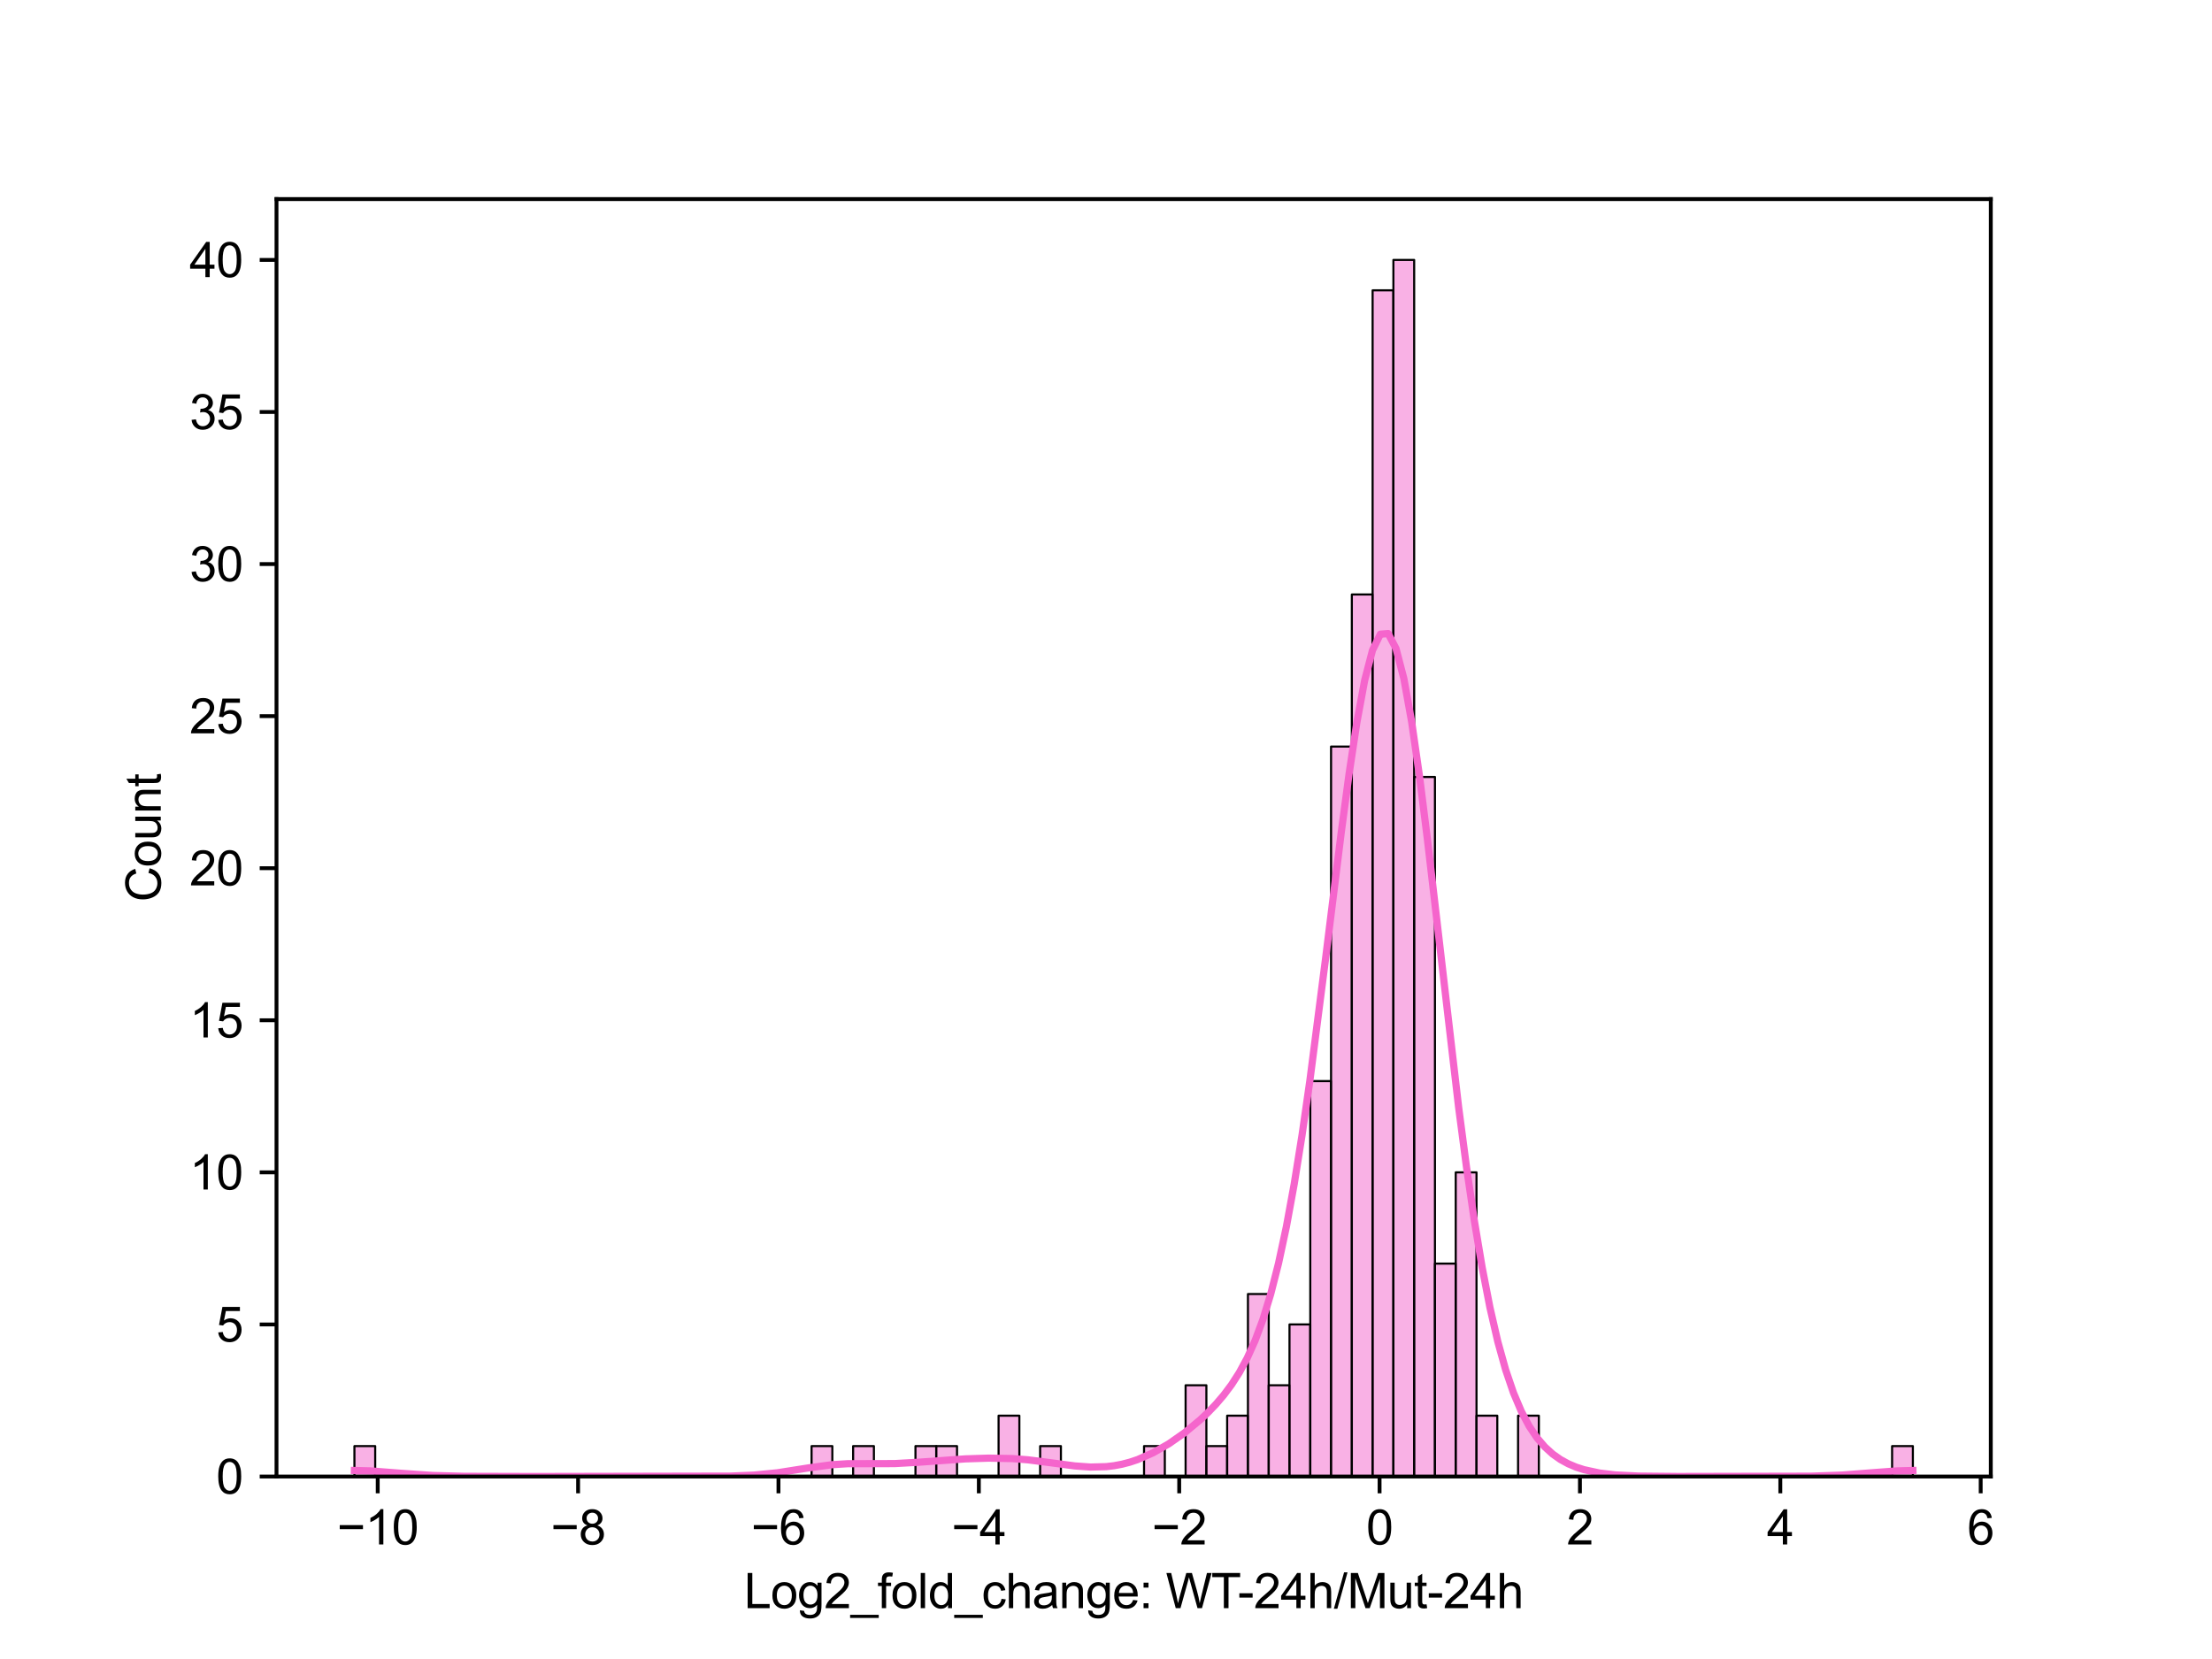 <?xml version="1.0" encoding="utf-8" standalone="no"?>
<!DOCTYPE svg PUBLIC "-//W3C//DTD SVG 1.1//EN"
  "http://www.w3.org/Graphics/SVG/1.1/DTD/svg11.dtd">
<svg xmlns:xlink="http://www.w3.org/1999/xlink" width="460.8pt" height="345.6pt" viewBox="0 0 460.8 345.6" xmlns="http://www.w3.org/2000/svg" version="1.1">
 <defs>
  <style type="text/css">*{stroke-linejoin: round; stroke-linecap: butt}</style>
 </defs>
 <g id="figure_1">
  <g id="patch_1">
   <path d="M 0 345.6 
L 460.8 345.6 
L 460.8 0 
L 0 0 
z
" style="fill: #ffffff"/>
  </g>
  <g id="axes_1">
   <g id="patch_2">
    <path d="M 57.6 307.584 
L 414.72 307.584 
L 414.72 41.472 
L 57.6 41.472 
z
" style="fill: #ffffff"/>
   </g>
   <g id="patch_3">
    <path d="M 73.833 307.584 
L 78.161 307.584 
L 78.161 301.248 
L 73.833 301.248 
z
" clip-path="url(#p5662035b25)" style="fill: #f565cc; fill-opacity: 0.5; stroke: #000000; stroke-width: 0.433; stroke-linejoin: miter"/>
   </g>
   <g id="patch_4">
    <path d="M 78.161 307.584 
L 82.49 307.584 
L 82.49 307.584 
L 78.161 307.584 
z
" clip-path="url(#p5662035b25)" style="fill: #f565cc; fill-opacity: 0.5; stroke: #000000; stroke-width: 0.433; stroke-linejoin: miter"/>
   </g>
   <g id="patch_5">
    <path d="M 82.49 307.584 
L 86.819 307.584 
L 86.819 307.584 
L 82.49 307.584 
z
" clip-path="url(#p5662035b25)" style="fill: #f565cc; fill-opacity: 0.5; stroke: #000000; stroke-width: 0.433; stroke-linejoin: miter"/>
   </g>
   <g id="patch_6">
    <path d="M 86.819 307.584 
L 91.148 307.584 
L 91.148 307.584 
L 86.819 307.584 
z
" clip-path="url(#p5662035b25)" style="fill: #f565cc; fill-opacity: 0.5; stroke: #000000; stroke-width: 0.433; stroke-linejoin: miter"/>
   </g>
   <g id="patch_7">
    <path d="M 91.148 307.584 
L 95.476 307.584 
L 95.476 307.584 
L 91.148 307.584 
z
" clip-path="url(#p5662035b25)" style="fill: #f565cc; fill-opacity: 0.5; stroke: #000000; stroke-width: 0.433; stroke-linejoin: miter"/>
   </g>
   <g id="patch_8">
    <path d="M 95.476 307.584 
L 99.805 307.584 
L 99.805 307.584 
L 95.476 307.584 
z
" clip-path="url(#p5662035b25)" style="fill: #f565cc; fill-opacity: 0.5; stroke: #000000; stroke-width: 0.433; stroke-linejoin: miter"/>
   </g>
   <g id="patch_9">
    <path d="M 99.805 307.584 
L 104.134 307.584 
L 104.134 307.584 
L 99.805 307.584 
z
" clip-path="url(#p5662035b25)" style="fill: #f565cc; fill-opacity: 0.5; stroke: #000000; stroke-width: 0.433; stroke-linejoin: miter"/>
   </g>
   <g id="patch_10">
    <path d="M 104.134 307.584 
L 108.463 307.584 
L 108.463 307.584 
L 104.134 307.584 
z
" clip-path="url(#p5662035b25)" style="fill: #f565cc; fill-opacity: 0.5; stroke: #000000; stroke-width: 0.433; stroke-linejoin: miter"/>
   </g>
   <g id="patch_11">
    <path d="M 108.463 307.584 
L 112.791 307.584 
L 112.791 307.584 
L 108.463 307.584 
z
" clip-path="url(#p5662035b25)" style="fill: #f565cc; fill-opacity: 0.5; stroke: #000000; stroke-width: 0.433; stroke-linejoin: miter"/>
   </g>
   <g id="patch_12">
    <path d="M 112.791 307.584 
L 117.12 307.584 
L 117.12 307.584 
L 112.791 307.584 
z
" clip-path="url(#p5662035b25)" style="fill: #f565cc; fill-opacity: 0.5; stroke: #000000; stroke-width: 0.433; stroke-linejoin: miter"/>
   </g>
   <g id="patch_13">
    <path d="M 117.12 307.584 
L 121.449 307.584 
L 121.449 307.584 
L 117.12 307.584 
z
" clip-path="url(#p5662035b25)" style="fill: #f565cc; fill-opacity: 0.5; stroke: #000000; stroke-width: 0.433; stroke-linejoin: miter"/>
   </g>
   <g id="patch_14">
    <path d="M 121.449 307.584 
L 125.777 307.584 
L 125.777 307.584 
L 121.449 307.584 
z
" clip-path="url(#p5662035b25)" style="fill: #f565cc; fill-opacity: 0.5; stroke: #000000; stroke-width: 0.433; stroke-linejoin: miter"/>
   </g>
   <g id="patch_15">
    <path d="M 125.777 307.584 
L 130.106 307.584 
L 130.106 307.584 
L 125.777 307.584 
z
" clip-path="url(#p5662035b25)" style="fill: #f565cc; fill-opacity: 0.5; stroke: #000000; stroke-width: 0.433; stroke-linejoin: miter"/>
   </g>
   <g id="patch_16">
    <path d="M 130.106 307.584 
L 134.435 307.584 
L 134.435 307.584 
L 130.106 307.584 
z
" clip-path="url(#p5662035b25)" style="fill: #f565cc; fill-opacity: 0.5; stroke: #000000; stroke-width: 0.433; stroke-linejoin: miter"/>
   </g>
   <g id="patch_17">
    <path d="M 134.435 307.584 
L 138.764 307.584 
L 138.764 307.584 
L 134.435 307.584 
z
" clip-path="url(#p5662035b25)" style="fill: #f565cc; fill-opacity: 0.5; stroke: #000000; stroke-width: 0.433; stroke-linejoin: miter"/>
   </g>
   <g id="patch_18">
    <path d="M 138.764 307.584 
L 143.092 307.584 
L 143.092 307.584 
L 138.764 307.584 
z
" clip-path="url(#p5662035b25)" style="fill: #f565cc; fill-opacity: 0.5; stroke: #000000; stroke-width: 0.433; stroke-linejoin: miter"/>
   </g>
   <g id="patch_19">
    <path d="M 143.092 307.584 
L 147.421 307.584 
L 147.421 307.584 
L 143.092 307.584 
z
" clip-path="url(#p5662035b25)" style="fill: #f565cc; fill-opacity: 0.5; stroke: #000000; stroke-width: 0.433; stroke-linejoin: miter"/>
   </g>
   <g id="patch_20">
    <path d="M 147.421 307.584 
L 151.75 307.584 
L 151.75 307.584 
L 147.421 307.584 
z
" clip-path="url(#p5662035b25)" style="fill: #f565cc; fill-opacity: 0.5; stroke: #000000; stroke-width: 0.433; stroke-linejoin: miter"/>
   </g>
   <g id="patch_21">
    <path d="M 151.75 307.584 
L 156.079 307.584 
L 156.079 307.584 
L 151.75 307.584 
z
" clip-path="url(#p5662035b25)" style="fill: #f565cc; fill-opacity: 0.5; stroke: #000000; stroke-width: 0.433; stroke-linejoin: miter"/>
   </g>
   <g id="patch_22">
    <path d="M 156.079 307.584 
L 160.407 307.584 
L 160.407 307.584 
L 156.079 307.584 
z
" clip-path="url(#p5662035b25)" style="fill: #f565cc; fill-opacity: 0.5; stroke: #000000; stroke-width: 0.433; stroke-linejoin: miter"/>
   </g>
   <g id="patch_23">
    <path d="M 160.407 307.584 
L 164.736 307.584 
L 164.736 307.584 
L 160.407 307.584 
z
" clip-path="url(#p5662035b25)" style="fill: #f565cc; fill-opacity: 0.5; stroke: #000000; stroke-width: 0.433; stroke-linejoin: miter"/>
   </g>
   <g id="patch_24">
    <path d="M 164.736 307.584 
L 169.065 307.584 
L 169.065 307.584 
L 164.736 307.584 
z
" clip-path="url(#p5662035b25)" style="fill: #f565cc; fill-opacity: 0.5; stroke: #000000; stroke-width: 0.433; stroke-linejoin: miter"/>
   </g>
   <g id="patch_25">
    <path d="M 169.065 307.584 
L 173.393 307.584 
L 173.393 301.248 
L 169.065 301.248 
z
" clip-path="url(#p5662035b25)" style="fill: #f565cc; fill-opacity: 0.5; stroke: #000000; stroke-width: 0.433; stroke-linejoin: miter"/>
   </g>
   <g id="patch_26">
    <path d="M 173.393 307.584 
L 177.722 307.584 
L 177.722 307.584 
L 173.393 307.584 
z
" clip-path="url(#p5662035b25)" style="fill: #f565cc; fill-opacity: 0.5; stroke: #000000; stroke-width: 0.433; stroke-linejoin: miter"/>
   </g>
   <g id="patch_27">
    <path d="M 177.722 307.584 
L 182.051 307.584 
L 182.051 301.248 
L 177.722 301.248 
z
" clip-path="url(#p5662035b25)" style="fill: #f565cc; fill-opacity: 0.5; stroke: #000000; stroke-width: 0.433; stroke-linejoin: miter"/>
   </g>
   <g id="patch_28">
    <path d="M 182.051 307.584 
L 186.38 307.584 
L 186.38 307.584 
L 182.051 307.584 
z
" clip-path="url(#p5662035b25)" style="fill: #f565cc; fill-opacity: 0.5; stroke: #000000; stroke-width: 0.433; stroke-linejoin: miter"/>
   </g>
   <g id="patch_29">
    <path d="M 186.38 307.584 
L 190.708 307.584 
L 190.708 307.584 
L 186.38 307.584 
z
" clip-path="url(#p5662035b25)" style="fill: #f565cc; fill-opacity: 0.5; stroke: #000000; stroke-width: 0.433; stroke-linejoin: miter"/>
   </g>
   <g id="patch_30">
    <path d="M 190.708 307.584 
L 195.037 307.584 
L 195.037 301.248 
L 190.708 301.248 
z
" clip-path="url(#p5662035b25)" style="fill: #f565cc; fill-opacity: 0.5; stroke: #000000; stroke-width: 0.433; stroke-linejoin: miter"/>
   </g>
   <g id="patch_31">
    <path d="M 195.037 307.584 
L 199.366 307.584 
L 199.366 301.248 
L 195.037 301.248 
z
" clip-path="url(#p5662035b25)" style="fill: #f565cc; fill-opacity: 0.5; stroke: #000000; stroke-width: 0.433; stroke-linejoin: miter"/>
   </g>
   <g id="patch_32">
    <path d="M 199.366 307.584 
L 203.695 307.584 
L 203.695 307.584 
L 199.366 307.584 
z
" clip-path="url(#p5662035b25)" style="fill: #f565cc; fill-opacity: 0.5; stroke: #000000; stroke-width: 0.433; stroke-linejoin: miter"/>
   </g>
   <g id="patch_33">
    <path d="M 203.695 307.584 
L 208.023 307.584 
L 208.023 307.584 
L 203.695 307.584 
z
" clip-path="url(#p5662035b25)" style="fill: #f565cc; fill-opacity: 0.5; stroke: #000000; stroke-width: 0.433; stroke-linejoin: miter"/>
   </g>
   <g id="patch_34">
    <path d="M 208.023 307.584 
L 212.352 307.584 
L 212.352 294.912 
L 208.023 294.912 
z
" clip-path="url(#p5662035b25)" style="fill: #f565cc; fill-opacity: 0.5; stroke: #000000; stroke-width: 0.433; stroke-linejoin: miter"/>
   </g>
   <g id="patch_35">
    <path d="M 212.352 307.584 
L 216.681 307.584 
L 216.681 307.584 
L 212.352 307.584 
z
" clip-path="url(#p5662035b25)" style="fill: #f565cc; fill-opacity: 0.5; stroke: #000000; stroke-width: 0.433; stroke-linejoin: miter"/>
   </g>
   <g id="patch_36">
    <path d="M 216.681 307.584 
L 221.009 307.584 
L 221.009 301.248 
L 216.681 301.248 
z
" clip-path="url(#p5662035b25)" style="fill: #f565cc; fill-opacity: 0.5; stroke: #000000; stroke-width: 0.433; stroke-linejoin: miter"/>
   </g>
   <g id="patch_37">
    <path d="M 221.009 307.584 
L 225.338 307.584 
L 225.338 307.584 
L 221.009 307.584 
z
" clip-path="url(#p5662035b25)" style="fill: #f565cc; fill-opacity: 0.5; stroke: #000000; stroke-width: 0.433; stroke-linejoin: miter"/>
   </g>
   <g id="patch_38">
    <path d="M 225.338 307.584 
L 229.667 307.584 
L 229.667 307.584 
L 225.338 307.584 
z
" clip-path="url(#p5662035b25)" style="fill: #f565cc; fill-opacity: 0.5; stroke: #000000; stroke-width: 0.433; stroke-linejoin: miter"/>
   </g>
   <g id="patch_39">
    <path d="M 229.667 307.584 
L 233.996 307.584 
L 233.996 307.584 
L 229.667 307.584 
z
" clip-path="url(#p5662035b25)" style="fill: #f565cc; fill-opacity: 0.5; stroke: #000000; stroke-width: 0.433; stroke-linejoin: miter"/>
   </g>
   <g id="patch_40">
    <path d="M 233.996 307.584 
L 238.324 307.584 
L 238.324 307.584 
L 233.996 307.584 
z
" clip-path="url(#p5662035b25)" style="fill: #f565cc; fill-opacity: 0.5; stroke: #000000; stroke-width: 0.433; stroke-linejoin: miter"/>
   </g>
   <g id="patch_41">
    <path d="M 238.324 307.584 
L 242.653 307.584 
L 242.653 301.248 
L 238.324 301.248 
z
" clip-path="url(#p5662035b25)" style="fill: #f565cc; fill-opacity: 0.5; stroke: #000000; stroke-width: 0.433; stroke-linejoin: miter"/>
   </g>
   <g id="patch_42">
    <path d="M 242.653 307.584 
L 246.982 307.584 
L 246.982 307.584 
L 242.653 307.584 
z
" clip-path="url(#p5662035b25)" style="fill: #f565cc; fill-opacity: 0.5; stroke: #000000; stroke-width: 0.433; stroke-linejoin: miter"/>
   </g>
   <g id="patch_43">
    <path d="M 246.982 307.584 
L 251.311 307.584 
L 251.311 288.576 
L 246.982 288.576 
z
" clip-path="url(#p5662035b25)" style="fill: #f565cc; fill-opacity: 0.5; stroke: #000000; stroke-width: 0.433; stroke-linejoin: miter"/>
   </g>
   <g id="patch_44">
    <path d="M 251.311 307.584 
L 255.639 307.584 
L 255.639 301.248 
L 251.311 301.248 
z
" clip-path="url(#p5662035b25)" style="fill: #f565cc; fill-opacity: 0.5; stroke: #000000; stroke-width: 0.433; stroke-linejoin: miter"/>
   </g>
   <g id="patch_45">
    <path d="M 255.639 307.584 
L 259.968 307.584 
L 259.968 294.912 
L 255.639 294.912 
z
" clip-path="url(#p5662035b25)" style="fill: #f565cc; fill-opacity: 0.5; stroke: #000000; stroke-width: 0.433; stroke-linejoin: miter"/>
   </g>
   <g id="patch_46">
    <path d="M 259.968 307.584 
L 264.297 307.584 
L 264.297 269.568 
L 259.968 269.568 
z
" clip-path="url(#p5662035b25)" style="fill: #f565cc; fill-opacity: 0.5; stroke: #000000; stroke-width: 0.433; stroke-linejoin: miter"/>
   </g>
   <g id="patch_47">
    <path d="M 264.297 307.584 
L 268.625 307.584 
L 268.625 288.576 
L 264.297 288.576 
z
" clip-path="url(#p5662035b25)" style="fill: #f565cc; fill-opacity: 0.5; stroke: #000000; stroke-width: 0.433; stroke-linejoin: miter"/>
   </g>
   <g id="patch_48">
    <path d="M 268.625 307.584 
L 272.954 307.584 
L 272.954 275.904 
L 268.625 275.904 
z
" clip-path="url(#p5662035b25)" style="fill: #f565cc; fill-opacity: 0.5; stroke: #000000; stroke-width: 0.433; stroke-linejoin: miter"/>
   </g>
   <g id="patch_49">
    <path d="M 272.954 307.584 
L 277.283 307.584 
L 277.283 225.216 
L 272.954 225.216 
z
" clip-path="url(#p5662035b25)" style="fill: #f565cc; fill-opacity: 0.5; stroke: #000000; stroke-width: 0.433; stroke-linejoin: miter"/>
   </g>
   <g id="patch_50">
    <path d="M 277.283 307.584 
L 281.612 307.584 
L 281.612 155.52 
L 277.283 155.52 
z
" clip-path="url(#p5662035b25)" style="fill: #f565cc; fill-opacity: 0.5; stroke: #000000; stroke-width: 0.433; stroke-linejoin: miter"/>
   </g>
   <g id="patch_51">
    <path d="M 281.612 307.584 
L 285.94 307.584 
L 285.94 123.84 
L 281.612 123.84 
z
" clip-path="url(#p5662035b25)" style="fill: #f565cc; fill-opacity: 0.5; stroke: #000000; stroke-width: 0.433; stroke-linejoin: miter"/>
   </g>
   <g id="patch_52">
    <path d="M 285.94 307.584 
L 290.269 307.584 
L 290.269 60.48 
L 285.94 60.48 
z
" clip-path="url(#p5662035b25)" style="fill: #f565cc; fill-opacity: 0.5; stroke: #000000; stroke-width: 0.433; stroke-linejoin: miter"/>
   </g>
   <g id="patch_53">
    <path d="M 290.269 307.584 
L 294.598 307.584 
L 294.598 54.144 
L 290.269 54.144 
z
" clip-path="url(#p5662035b25)" style="fill: #f565cc; fill-opacity: 0.5; stroke: #000000; stroke-width: 0.433; stroke-linejoin: miter"/>
   </g>
   <g id="patch_54">
    <path d="M 294.598 307.584 
L 298.927 307.584 
L 298.927 161.856 
L 294.598 161.856 
z
" clip-path="url(#p5662035b25)" style="fill: #f565cc; fill-opacity: 0.5; stroke: #000000; stroke-width: 0.433; stroke-linejoin: miter"/>
   </g>
   <g id="patch_55">
    <path d="M 298.927 307.584 
L 303.255 307.584 
L 303.255 263.232 
L 298.927 263.232 
z
" clip-path="url(#p5662035b25)" style="fill: #f565cc; fill-opacity: 0.5; stroke: #000000; stroke-width: 0.433; stroke-linejoin: miter"/>
   </g>
   <g id="patch_56">
    <path d="M 303.255 307.584 
L 307.584 307.584 
L 307.584 244.224 
L 303.255 244.224 
z
" clip-path="url(#p5662035b25)" style="fill: #f565cc; fill-opacity: 0.5; stroke: #000000; stroke-width: 0.433; stroke-linejoin: miter"/>
   </g>
   <g id="patch_57">
    <path d="M 307.584 307.584 
L 311.913 307.584 
L 311.913 294.912 
L 307.584 294.912 
z
" clip-path="url(#p5662035b25)" style="fill: #f565cc; fill-opacity: 0.5; stroke: #000000; stroke-width: 0.433; stroke-linejoin: miter"/>
   </g>
   <g id="patch_58">
    <path d="M 311.913 307.584 
L 316.241 307.584 
L 316.241 307.584 
L 311.913 307.584 
z
" clip-path="url(#p5662035b25)" style="fill: #f565cc; fill-opacity: 0.5; stroke: #000000; stroke-width: 0.433; stroke-linejoin: miter"/>
   </g>
   <g id="patch_59">
    <path d="M 316.241 307.584 
L 320.57 307.584 
L 320.57 294.912 
L 316.241 294.912 
z
" clip-path="url(#p5662035b25)" style="fill: #f565cc; fill-opacity: 0.5; stroke: #000000; stroke-width: 0.433; stroke-linejoin: miter"/>
   </g>
   <g id="patch_60">
    <path d="M 320.57 307.584 
L 324.899 307.584 
L 324.899 307.584 
L 320.57 307.584 
z
" clip-path="url(#p5662035b25)" style="fill: #f565cc; fill-opacity: 0.5; stroke: #000000; stroke-width: 0.433; stroke-linejoin: miter"/>
   </g>
   <g id="patch_61">
    <path d="M 324.899 307.584 
L 329.228 307.584 
L 329.228 307.584 
L 324.899 307.584 
z
" clip-path="url(#p5662035b25)" style="fill: #f565cc; fill-opacity: 0.5; stroke: #000000; stroke-width: 0.433; stroke-linejoin: miter"/>
   </g>
   <g id="patch_62">
    <path d="M 329.228 307.584 
L 333.556 307.584 
L 333.556 307.584 
L 329.228 307.584 
z
" clip-path="url(#p5662035b25)" style="fill: #f565cc; fill-opacity: 0.5; stroke: #000000; stroke-width: 0.433; stroke-linejoin: miter"/>
   </g>
   <g id="patch_63">
    <path d="M 333.556 307.584 
L 337.885 307.584 
L 337.885 307.584 
L 333.556 307.584 
z
" clip-path="url(#p5662035b25)" style="fill: #f565cc; fill-opacity: 0.5; stroke: #000000; stroke-width: 0.433; stroke-linejoin: miter"/>
   </g>
   <g id="patch_64">
    <path d="M 337.885 307.584 
L 342.214 307.584 
L 342.214 307.584 
L 337.885 307.584 
z
" clip-path="url(#p5662035b25)" style="fill: #f565cc; fill-opacity: 0.5; stroke: #000000; stroke-width: 0.433; stroke-linejoin: miter"/>
   </g>
   <g id="patch_65">
    <path d="M 342.214 307.584 
L 346.543 307.584 
L 346.543 307.584 
L 342.214 307.584 
z
" clip-path="url(#p5662035b25)" style="fill: #f565cc; fill-opacity: 0.5; stroke: #000000; stroke-width: 0.433; stroke-linejoin: miter"/>
   </g>
   <g id="patch_66">
    <path d="M 346.543 307.584 
L 350.871 307.584 
L 350.871 307.584 
L 346.543 307.584 
z
" clip-path="url(#p5662035b25)" style="fill: #f565cc; fill-opacity: 0.5; stroke: #000000; stroke-width: 0.433; stroke-linejoin: miter"/>
   </g>
   <g id="patch_67">
    <path d="M 350.871 307.584 
L 355.2 307.584 
L 355.2 307.584 
L 350.871 307.584 
z
" clip-path="url(#p5662035b25)" style="fill: #f565cc; fill-opacity: 0.5; stroke: #000000; stroke-width: 0.433; stroke-linejoin: miter"/>
   </g>
   <g id="patch_68">
    <path d="M 355.2 307.584 
L 359.529 307.584 
L 359.529 307.584 
L 355.2 307.584 
z
" clip-path="url(#p5662035b25)" style="fill: #f565cc; fill-opacity: 0.5; stroke: #000000; stroke-width: 0.433; stroke-linejoin: miter"/>
   </g>
   <g id="patch_69">
    <path d="M 359.529 307.584 
L 363.857 307.584 
L 363.857 307.584 
L 359.529 307.584 
z
" clip-path="url(#p5662035b25)" style="fill: #f565cc; fill-opacity: 0.5; stroke: #000000; stroke-width: 0.433; stroke-linejoin: miter"/>
   </g>
   <g id="patch_70">
    <path d="M 363.857 307.584 
L 368.186 307.584 
L 368.186 307.584 
L 363.857 307.584 
z
" clip-path="url(#p5662035b25)" style="fill: #f565cc; fill-opacity: 0.5; stroke: #000000; stroke-width: 0.433; stroke-linejoin: miter"/>
   </g>
   <g id="patch_71">
    <path d="M 368.186 307.584 
L 372.515 307.584 
L 372.515 307.584 
L 368.186 307.584 
z
" clip-path="url(#p5662035b25)" style="fill: #f565cc; fill-opacity: 0.5; stroke: #000000; stroke-width: 0.433; stroke-linejoin: miter"/>
   </g>
   <g id="patch_72">
    <path d="M 372.515 307.584 
L 376.844 307.584 
L 376.844 307.584 
L 372.515 307.584 
z
" clip-path="url(#p5662035b25)" style="fill: #f565cc; fill-opacity: 0.5; stroke: #000000; stroke-width: 0.433; stroke-linejoin: miter"/>
   </g>
   <g id="patch_73">
    <path d="M 376.844 307.584 
L 381.172 307.584 
L 381.172 307.584 
L 376.844 307.584 
z
" clip-path="url(#p5662035b25)" style="fill: #f565cc; fill-opacity: 0.5; stroke: #000000; stroke-width: 0.433; stroke-linejoin: miter"/>
   </g>
   <g id="patch_74">
    <path d="M 381.172 307.584 
L 385.501 307.584 
L 385.501 307.584 
L 381.172 307.584 
z
" clip-path="url(#p5662035b25)" style="fill: #f565cc; fill-opacity: 0.5; stroke: #000000; stroke-width: 0.433; stroke-linejoin: miter"/>
   </g>
   <g id="patch_75">
    <path d="M 385.501 307.584 
L 389.83 307.584 
L 389.83 307.584 
L 385.501 307.584 
z
" clip-path="url(#p5662035b25)" style="fill: #f565cc; fill-opacity: 0.5; stroke: #000000; stroke-width: 0.433; stroke-linejoin: miter"/>
   </g>
   <g id="patch_76">
    <path d="M 389.83 307.584 
L 394.159 307.584 
L 394.159 307.584 
L 389.83 307.584 
z
" clip-path="url(#p5662035b25)" style="fill: #f565cc; fill-opacity: 0.5; stroke: #000000; stroke-width: 0.433; stroke-linejoin: miter"/>
   </g>
   <g id="patch_77">
    <path d="M 394.159 307.584 
L 398.487 307.584 
L 398.487 301.248 
L 394.159 301.248 
z
" clip-path="url(#p5662035b25)" style="fill: #f565cc; fill-opacity: 0.5; stroke: #000000; stroke-width: 0.433; stroke-linejoin: miter"/>
   </g>
   <g id="matplotlib.axis_1">
    <g id="xtick_1">
     <g id="line2d_1">
      <defs>
       <path id="me2601aefc1" d="M 0 0 
L 0 3.5 
" style="stroke: #000000; stroke-width: 0.8"/>
      </defs>
      <g>
       <use xlink:href="#me2601aefc1" x="78.686" y="307.584" style="stroke: #000000; stroke-width: 0.8"/>
      </g>
     </g>
     <g id="text_1">
      <!-- −10 -->
      <g transform="translate(70.205 321.742) scale(0.1 -0.1)">
       <defs>
        <path id="ArialMT-2212" d="M 3381 1997 
L 356 1997 
L 356 2522 
L 3381 2522 
L 3381 1997 
z
" transform="scale(0.016)"/>
        <path id="ArialMT-31" d="M 2384 0 
L 1822 0 
L 1822 3584 
Q 1619 3391 1289 3197 
Q 959 3003 697 2906 
L 697 3450 
Q 1169 3672 1522 3987 
Q 1875 4303 2022 4600 
L 2384 4600 
L 2384 0 
z
" transform="scale(0.016)"/>
        <path id="ArialMT-30" d="M 266 2259 
Q 266 3072 433 3567 
Q 600 4063 929 4331 
Q 1259 4600 1759 4600 
Q 2128 4600 2406 4451 
Q 2684 4303 2865 4023 
Q 3047 3744 3150 3342 
Q 3253 2941 3253 2259 
Q 3253 1453 3087 958 
Q 2922 463 2592 192 
Q 2263 -78 1759 -78 
Q 1097 -78 719 397 
Q 266 969 266 2259 
z
M 844 2259 
Q 844 1131 1108 757 
Q 1372 384 1759 384 
Q 2147 384 2411 759 
Q 2675 1134 2675 2259 
Q 2675 3391 2411 3762 
Q 2147 4134 1753 4134 
Q 1366 4134 1134 3806 
Q 844 3388 844 2259 
z
" transform="scale(0.016)"/>
       </defs>
       <use xlink:href="#ArialMT-2212"/>
       <use xlink:href="#ArialMT-31" x="58.398"/>
       <use xlink:href="#ArialMT-30" x="114.014"/>
      </g>
     </g>
    </g>
    <g id="xtick_2">
     <g id="line2d_2">
      <g>
       <use xlink:href="#me2601aefc1" x="120.427" y="307.584" style="stroke: #000000; stroke-width: 0.8"/>
      </g>
     </g>
     <g id="text_2">
      <!-- −8 -->
      <g transform="translate(114.726 321.742) scale(0.1 -0.1)">
       <defs>
        <path id="ArialMT-38" d="M 1131 2484 
Q 781 2613 612 2850 
Q 444 3088 444 3419 
Q 444 3919 803 4259 
Q 1163 4600 1759 4600 
Q 2359 4600 2725 4251 
Q 3091 3903 3091 3403 
Q 3091 3084 2923 2848 
Q 2756 2613 2416 2484 
Q 2838 2347 3058 2040 
Q 3278 1734 3278 1309 
Q 3278 722 2862 322 
Q 2447 -78 1769 -78 
Q 1091 -78 675 323 
Q 259 725 259 1325 
Q 259 1772 486 2073 
Q 713 2375 1131 2484 
z
M 1019 3438 
Q 1019 3113 1228 2906 
Q 1438 2700 1772 2700 
Q 2097 2700 2305 2904 
Q 2513 3109 2513 3406 
Q 2513 3716 2298 3927 
Q 2084 4138 1766 4138 
Q 1444 4138 1231 3931 
Q 1019 3725 1019 3438 
z
M 838 1322 
Q 838 1081 952 856 
Q 1066 631 1291 507 
Q 1516 384 1775 384 
Q 2178 384 2440 643 
Q 2703 903 2703 1303 
Q 2703 1709 2433 1975 
Q 2163 2241 1756 2241 
Q 1359 2241 1098 1978 
Q 838 1716 838 1322 
z
" transform="scale(0.016)"/>
       </defs>
       <use xlink:href="#ArialMT-2212"/>
       <use xlink:href="#ArialMT-38" x="58.398"/>
      </g>
     </g>
    </g>
    <g id="xtick_3">
     <g id="line2d_3">
      <g>
       <use xlink:href="#me2601aefc1" x="162.168" y="307.584" style="stroke: #000000; stroke-width: 0.8"/>
      </g>
     </g>
     <g id="text_3">
      <!-- −6 -->
      <g transform="translate(156.467 321.742) scale(0.1 -0.1)">
       <defs>
        <path id="ArialMT-36" d="M 3184 3459 
L 2625 3416 
Q 2550 3747 2413 3897 
Q 2184 4138 1850 4138 
Q 1581 4138 1378 3988 
Q 1113 3794 959 3422 
Q 806 3050 800 2363 
Q 1003 2672 1297 2822 
Q 1591 2972 1913 2972 
Q 2475 2972 2870 2558 
Q 3266 2144 3266 1488 
Q 3266 1056 3080 686 
Q 2894 316 2569 119 
Q 2244 -78 1831 -78 
Q 1128 -78 684 439 
Q 241 956 241 2144 
Q 241 3472 731 4075 
Q 1159 4600 1884 4600 
Q 2425 4600 2770 4297 
Q 3116 3994 3184 3459 
z
M 888 1484 
Q 888 1194 1011 928 
Q 1134 663 1356 523 
Q 1578 384 1822 384 
Q 2178 384 2434 671 
Q 2691 959 2691 1453 
Q 2691 1928 2437 2201 
Q 2184 2475 1800 2475 
Q 1419 2475 1153 2201 
Q 888 1928 888 1484 
z
" transform="scale(0.016)"/>
       </defs>
       <use xlink:href="#ArialMT-2212"/>
       <use xlink:href="#ArialMT-36" x="58.398"/>
      </g>
     </g>
    </g>
    <g id="xtick_4">
     <g id="line2d_4">
      <g>
       <use xlink:href="#me2601aefc1" x="203.909" y="307.584" style="stroke: #000000; stroke-width: 0.8"/>
      </g>
     </g>
     <g id="text_4">
      <!-- −4 -->
      <g transform="translate(198.208 321.742) scale(0.1 -0.1)">
       <defs>
        <path id="ArialMT-34" d="M 2069 0 
L 2069 1097 
L 81 1097 
L 81 1613 
L 2172 4581 
L 2631 4581 
L 2631 1613 
L 3250 1613 
L 3250 1097 
L 2631 1097 
L 2631 0 
L 2069 0 
z
M 2069 1613 
L 2069 3678 
L 634 1613 
L 2069 1613 
z
" transform="scale(0.016)"/>
       </defs>
       <use xlink:href="#ArialMT-2212"/>
       <use xlink:href="#ArialMT-34" x="58.398"/>
      </g>
     </g>
    </g>
    <g id="xtick_5">
     <g id="line2d_5">
      <g>
       <use xlink:href="#me2601aefc1" x="245.65" y="307.584" style="stroke: #000000; stroke-width: 0.8"/>
      </g>
     </g>
     <g id="text_5">
      <!-- −2 -->
      <g transform="translate(239.949 321.742) scale(0.1 -0.1)">
       <defs>
        <path id="ArialMT-32" d="M 3222 541 
L 3222 0 
L 194 0 
Q 188 203 259 391 
Q 375 700 629 1000 
Q 884 1300 1366 1694 
Q 2113 2306 2375 2664 
Q 2638 3022 2638 3341 
Q 2638 3675 2398 3904 
Q 2159 4134 1775 4134 
Q 1369 4134 1125 3890 
Q 881 3647 878 3216 
L 300 3275 
Q 359 3922 746 4261 
Q 1134 4600 1788 4600 
Q 2447 4600 2831 4234 
Q 3216 3869 3216 3328 
Q 3216 3053 3103 2787 
Q 2991 2522 2730 2228 
Q 2469 1934 1863 1422 
Q 1356 997 1212 845 
Q 1069 694 975 541 
L 3222 541 
z
" transform="scale(0.016)"/>
       </defs>
       <use xlink:href="#ArialMT-2212"/>
       <use xlink:href="#ArialMT-32" x="58.398"/>
      </g>
     </g>
    </g>
    <g id="xtick_6">
     <g id="line2d_6">
      <g>
       <use xlink:href="#me2601aefc1" x="287.391" y="307.584" style="stroke: #000000; stroke-width: 0.8"/>
      </g>
     </g>
     <g id="text_6">
      <!-- 0 -->
      <g transform="translate(284.611 321.742) scale(0.1 -0.1)">
       <use xlink:href="#ArialMT-30"/>
      </g>
     </g>
    </g>
    <g id="xtick_7">
     <g id="line2d_7">
      <g>
       <use xlink:href="#me2601aefc1" x="329.132" y="307.584" style="stroke: #000000; stroke-width: 0.8"/>
      </g>
     </g>
     <g id="text_7">
      <!-- 2 -->
      <g transform="translate(326.352 321.742) scale(0.1 -0.1)">
       <use xlink:href="#ArialMT-32"/>
      </g>
     </g>
    </g>
    <g id="xtick_8">
     <g id="line2d_8">
      <g>
       <use xlink:href="#me2601aefc1" x="370.873" y="307.584" style="stroke: #000000; stroke-width: 0.8"/>
      </g>
     </g>
     <g id="text_8">
      <!-- 4 -->
      <g transform="translate(368.093 321.742) scale(0.1 -0.1)">
       <use xlink:href="#ArialMT-34"/>
      </g>
     </g>
    </g>
    <g id="xtick_9">
     <g id="line2d_9">
      <g>
       <use xlink:href="#me2601aefc1" x="412.614" y="307.584" style="stroke: #000000; stroke-width: 0.8"/>
      </g>
     </g>
     <g id="text_9">
      <!-- 6 -->
      <g transform="translate(409.834 321.742) scale(0.1 -0.1)">
       <use xlink:href="#ArialMT-36"/>
      </g>
     </g>
    </g>
    <g id="text_10">
     <!-- Log2_fold_change: WT-24h/Mut-24h -->
     <g transform="translate(155.001 335.009) scale(0.1 -0.1)">
      <defs>
       <path id="ArialMT-4c" d="M 469 0 
L 469 4581 
L 1075 4581 
L 1075 541 
L 3331 541 
L 3331 0 
L 469 0 
z
" transform="scale(0.016)"/>
       <path id="ArialMT-6f" d="M 213 1659 
Q 213 2581 725 3025 
Q 1153 3394 1769 3394 
Q 2453 3394 2887 2945 
Q 3322 2497 3322 1706 
Q 3322 1066 3130 698 
Q 2938 331 2570 128 
Q 2203 -75 1769 -75 
Q 1072 -75 642 372 
Q 213 819 213 1659 
z
M 791 1659 
Q 791 1022 1069 705 
Q 1347 388 1769 388 
Q 2188 388 2466 706 
Q 2744 1025 2744 1678 
Q 2744 2294 2464 2611 
Q 2184 2928 1769 2928 
Q 1347 2928 1069 2612 
Q 791 2297 791 1659 
z
" transform="scale(0.016)"/>
       <path id="ArialMT-67" d="M 319 -275 
L 866 -356 
Q 900 -609 1056 -725 
Q 1266 -881 1628 -881 
Q 2019 -881 2231 -725 
Q 2444 -569 2519 -288 
Q 2563 -116 2559 434 
Q 2191 0 1641 0 
Q 956 0 581 494 
Q 206 988 206 1678 
Q 206 2153 378 2554 
Q 550 2956 876 3175 
Q 1203 3394 1644 3394 
Q 2231 3394 2613 2919 
L 2613 3319 
L 3131 3319 
L 3131 450 
Q 3131 -325 2973 -648 
Q 2816 -972 2473 -1159 
Q 2131 -1347 1631 -1347 
Q 1038 -1347 672 -1080 
Q 306 -813 319 -275 
z
M 784 1719 
Q 784 1066 1043 766 
Q 1303 466 1694 466 
Q 2081 466 2343 764 
Q 2606 1063 2606 1700 
Q 2606 2309 2336 2618 
Q 2066 2928 1684 2928 
Q 1309 2928 1046 2623 
Q 784 2319 784 1719 
z
" transform="scale(0.016)"/>
       <path id="ArialMT-5f" d="M -97 -1272 
L -97 -866 
L 3631 -866 
L 3631 -1272 
L -97 -1272 
z
" transform="scale(0.016)"/>
       <path id="ArialMT-66" d="M 556 0 
L 556 2881 
L 59 2881 
L 59 3319 
L 556 3319 
L 556 3672 
Q 556 4006 616 4169 
Q 697 4388 901 4523 
Q 1106 4659 1475 4659 
Q 1713 4659 2000 4603 
L 1916 4113 
Q 1741 4144 1584 4144 
Q 1328 4144 1222 4034 
Q 1116 3925 1116 3625 
L 1116 3319 
L 1763 3319 
L 1763 2881 
L 1116 2881 
L 1116 0 
L 556 0 
z
" transform="scale(0.016)"/>
       <path id="ArialMT-6c" d="M 409 0 
L 409 4581 
L 972 4581 
L 972 0 
L 409 0 
z
" transform="scale(0.016)"/>
       <path id="ArialMT-64" d="M 2575 0 
L 2575 419 
Q 2259 -75 1647 -75 
Q 1250 -75 917 144 
Q 584 363 401 755 
Q 219 1147 219 1656 
Q 219 2153 384 2558 
Q 550 2963 881 3178 
Q 1213 3394 1622 3394 
Q 1922 3394 2156 3267 
Q 2391 3141 2538 2938 
L 2538 4581 
L 3097 4581 
L 3097 0 
L 2575 0 
z
M 797 1656 
Q 797 1019 1065 703 
Q 1334 388 1700 388 
Q 2069 388 2326 689 
Q 2584 991 2584 1609 
Q 2584 2291 2321 2609 
Q 2059 2928 1675 2928 
Q 1300 2928 1048 2622 
Q 797 2316 797 1656 
z
" transform="scale(0.016)"/>
       <path id="ArialMT-63" d="M 2588 1216 
L 3141 1144 
Q 3050 572 2676 248 
Q 2303 -75 1759 -75 
Q 1078 -75 664 370 
Q 250 816 250 1647 
Q 250 2184 428 2587 
Q 606 2991 970 3192 
Q 1334 3394 1763 3394 
Q 2303 3394 2647 3120 
Q 2991 2847 3088 2344 
L 2541 2259 
Q 2463 2594 2264 2762 
Q 2066 2931 1784 2931 
Q 1359 2931 1093 2626 
Q 828 2322 828 1663 
Q 828 994 1084 691 
Q 1341 388 1753 388 
Q 2084 388 2306 591 
Q 2528 794 2588 1216 
z
" transform="scale(0.016)"/>
       <path id="ArialMT-68" d="M 422 0 
L 422 4581 
L 984 4581 
L 984 2938 
Q 1378 3394 1978 3394 
Q 2347 3394 2619 3248 
Q 2891 3103 3008 2847 
Q 3125 2591 3125 2103 
L 3125 0 
L 2563 0 
L 2563 2103 
Q 2563 2525 2380 2717 
Q 2197 2909 1863 2909 
Q 1613 2909 1392 2779 
Q 1172 2650 1078 2428 
Q 984 2206 984 1816 
L 984 0 
L 422 0 
z
" transform="scale(0.016)"/>
       <path id="ArialMT-61" d="M 2588 409 
Q 2275 144 1986 34 
Q 1697 -75 1366 -75 
Q 819 -75 525 192 
Q 231 459 231 875 
Q 231 1119 342 1320 
Q 453 1522 633 1644 
Q 813 1766 1038 1828 
Q 1203 1872 1538 1913 
Q 2219 1994 2541 2106 
Q 2544 2222 2544 2253 
Q 2544 2597 2384 2738 
Q 2169 2928 1744 2928 
Q 1347 2928 1158 2789 
Q 969 2650 878 2297 
L 328 2372 
Q 403 2725 575 2942 
Q 747 3159 1072 3276 
Q 1397 3394 1825 3394 
Q 2250 3394 2515 3294 
Q 2781 3194 2906 3042 
Q 3031 2891 3081 2659 
Q 3109 2516 3109 2141 
L 3109 1391 
Q 3109 606 3145 398 
Q 3181 191 3288 0 
L 2700 0 
Q 2613 175 2588 409 
z
M 2541 1666 
Q 2234 1541 1622 1453 
Q 1275 1403 1131 1340 
Q 988 1278 909 1158 
Q 831 1038 831 891 
Q 831 666 1001 516 
Q 1172 366 1500 366 
Q 1825 366 2078 508 
Q 2331 650 2450 897 
Q 2541 1088 2541 1459 
L 2541 1666 
z
" transform="scale(0.016)"/>
       <path id="ArialMT-6e" d="M 422 0 
L 422 3319 
L 928 3319 
L 928 2847 
Q 1294 3394 1984 3394 
Q 2284 3394 2536 3286 
Q 2788 3178 2913 3003 
Q 3038 2828 3088 2588 
Q 3119 2431 3119 2041 
L 3119 0 
L 2556 0 
L 2556 2019 
Q 2556 2363 2490 2533 
Q 2425 2703 2258 2804 
Q 2091 2906 1866 2906 
Q 1506 2906 1245 2678 
Q 984 2450 984 1813 
L 984 0 
L 422 0 
z
" transform="scale(0.016)"/>
       <path id="ArialMT-65" d="M 2694 1069 
L 3275 997 
Q 3138 488 2766 206 
Q 2394 -75 1816 -75 
Q 1088 -75 661 373 
Q 234 822 234 1631 
Q 234 2469 665 2931 
Q 1097 3394 1784 3394 
Q 2450 3394 2872 2941 
Q 3294 2488 3294 1666 
Q 3294 1616 3291 1516 
L 816 1516 
Q 847 969 1125 678 
Q 1403 388 1819 388 
Q 2128 388 2347 550 
Q 2566 713 2694 1069 
z
M 847 1978 
L 2700 1978 
Q 2663 2397 2488 2606 
Q 2219 2931 1791 2931 
Q 1403 2931 1139 2672 
Q 875 2413 847 1978 
z
" transform="scale(0.016)"/>
       <path id="ArialMT-3a" d="M 578 2678 
L 578 3319 
L 1219 3319 
L 1219 2678 
L 578 2678 
z
M 578 0 
L 578 641 
L 1219 641 
L 1219 0 
L 578 0 
z
" transform="scale(0.016)"/>
       <path id="ArialMT-20" transform="scale(0.016)"/>
       <path id="ArialMT-57" d="M 1294 0 
L 78 4581 
L 700 4581 
L 1397 1578 
Q 1509 1106 1591 641 
Q 1766 1375 1797 1488 
L 2669 4581 
L 3400 4581 
L 4056 2263 
Q 4303 1400 4413 641 
Q 4500 1075 4641 1638 
L 5359 4581 
L 5969 4581 
L 4713 0 
L 4128 0 
L 3163 3491 
Q 3041 3928 3019 4028 
Q 2947 3713 2884 3491 
L 1913 0 
L 1294 0 
z
" transform="scale(0.016)"/>
       <path id="ArialMT-54" d="M 1659 0 
L 1659 4041 
L 150 4041 
L 150 4581 
L 3781 4581 
L 3781 4041 
L 2266 4041 
L 2266 0 
L 1659 0 
z
" transform="scale(0.016)"/>
       <path id="ArialMT-2d" d="M 203 1375 
L 203 1941 
L 1931 1941 
L 1931 1375 
L 203 1375 
z
" transform="scale(0.016)"/>
       <path id="ArialMT-2f" d="M 0 -78 
L 1328 4659 
L 1778 4659 
L 453 -78 
L 0 -78 
z
" transform="scale(0.016)"/>
       <path id="ArialMT-4d" d="M 475 0 
L 475 4581 
L 1388 4581 
L 2472 1338 
Q 2622 884 2691 659 
Q 2769 909 2934 1394 
L 4031 4581 
L 4847 4581 
L 4847 0 
L 4263 0 
L 4263 3834 
L 2931 0 
L 2384 0 
L 1059 3900 
L 1059 0 
L 475 0 
z
" transform="scale(0.016)"/>
       <path id="ArialMT-75" d="M 2597 0 
L 2597 488 
Q 2209 -75 1544 -75 
Q 1250 -75 995 37 
Q 741 150 617 320 
Q 494 491 444 738 
Q 409 903 409 1263 
L 409 3319 
L 972 3319 
L 972 1478 
Q 972 1038 1006 884 
Q 1059 663 1231 536 
Q 1403 409 1656 409 
Q 1909 409 2131 539 
Q 2353 669 2445 892 
Q 2538 1116 2538 1541 
L 2538 3319 
L 3100 3319 
L 3100 0 
L 2597 0 
z
" transform="scale(0.016)"/>
       <path id="ArialMT-74" d="M 1650 503 
L 1731 6 
Q 1494 -44 1306 -44 
Q 1000 -44 831 53 
Q 663 150 594 308 
Q 525 466 525 972 
L 525 2881 
L 113 2881 
L 113 3319 
L 525 3319 
L 525 4141 
L 1084 4478 
L 1084 3319 
L 1650 3319 
L 1650 2881 
L 1084 2881 
L 1084 941 
Q 1084 700 1114 631 
Q 1144 563 1211 522 
Q 1278 481 1403 481 
Q 1497 481 1650 503 
z
" transform="scale(0.016)"/>
      </defs>
      <use xlink:href="#ArialMT-4c"/>
      <use xlink:href="#ArialMT-6f" x="55.615"/>
      <use xlink:href="#ArialMT-67" x="111.23"/>
      <use xlink:href="#ArialMT-32" x="166.846"/>
      <use xlink:href="#ArialMT-5f" x="222.461"/>
      <use xlink:href="#ArialMT-66" x="278.076"/>
      <use xlink:href="#ArialMT-6f" x="305.859"/>
      <use xlink:href="#ArialMT-6c" x="361.475"/>
      <use xlink:href="#ArialMT-64" x="383.691"/>
      <use xlink:href="#ArialMT-5f" x="439.307"/>
      <use xlink:href="#ArialMT-63" x="494.922"/>
      <use xlink:href="#ArialMT-68" x="544.922"/>
      <use xlink:href="#ArialMT-61" x="600.537"/>
      <use xlink:href="#ArialMT-6e" x="656.152"/>
      <use xlink:href="#ArialMT-67" x="711.768"/>
      <use xlink:href="#ArialMT-65" x="767.383"/>
      <use xlink:href="#ArialMT-3a" x="822.998"/>
      <use xlink:href="#ArialMT-20" x="850.781"/>
      <use xlink:href="#ArialMT-57" x="878.564"/>
      <use xlink:href="#ArialMT-54" x="972.949"/>
      <use xlink:href="#ArialMT-2d" x="1028.533"/>
      <use xlink:href="#ArialMT-32" x="1061.834"/>
      <use xlink:href="#ArialMT-34" x="1117.449"/>
      <use xlink:href="#ArialMT-68" x="1173.064"/>
      <use xlink:href="#ArialMT-2f" x="1228.68"/>
      <use xlink:href="#ArialMT-4d" x="1256.463"/>
      <use xlink:href="#ArialMT-75" x="1339.764"/>
      <use xlink:href="#ArialMT-74" x="1395.379"/>
      <use xlink:href="#ArialMT-2d" x="1423.162"/>
      <use xlink:href="#ArialMT-32" x="1456.463"/>
      <use xlink:href="#ArialMT-34" x="1512.078"/>
      <use xlink:href="#ArialMT-68" x="1567.693"/>
     </g>
    </g>
   </g>
   <g id="matplotlib.axis_2">
    <g id="ytick_1">
     <g id="line2d_10">
      <defs>
       <path id="m5eff80bcb6" d="M 0 0 
L -3.5 0 
" style="stroke: #000000; stroke-width: 0.8"/>
      </defs>
      <g>
       <use xlink:href="#m5eff80bcb6" x="57.6" y="307.584" style="stroke: #000000; stroke-width: 0.8"/>
      </g>
     </g>
     <g id="text_11">
      <!-- 0 -->
      <g transform="translate(45.039 311.163) scale(0.1 -0.1)">
       <use xlink:href="#ArialMT-30"/>
      </g>
     </g>
    </g>
    <g id="ytick_2">
     <g id="line2d_11">
      <g>
       <use xlink:href="#m5eff80bcb6" x="57.6" y="275.904" style="stroke: #000000; stroke-width: 0.8"/>
      </g>
     </g>
     <g id="text_12">
      <!-- 5 -->
      <g transform="translate(45.039 279.483) scale(0.1 -0.1)">
       <defs>
        <path id="ArialMT-35" d="M 266 1200 
L 856 1250 
Q 922 819 1161 601 
Q 1400 384 1738 384 
Q 2144 384 2425 690 
Q 2706 997 2706 1503 
Q 2706 1984 2436 2262 
Q 2166 2541 1728 2541 
Q 1456 2541 1237 2417 
Q 1019 2294 894 2097 
L 366 2166 
L 809 4519 
L 3088 4519 
L 3088 3981 
L 1259 3981 
L 1013 2750 
Q 1425 3038 1878 3038 
Q 2478 3038 2890 2622 
Q 3303 2206 3303 1553 
Q 3303 931 2941 478 
Q 2500 -78 1738 -78 
Q 1113 -78 717 272 
Q 322 622 266 1200 
z
" transform="scale(0.016)"/>
       </defs>
       <use xlink:href="#ArialMT-35"/>
      </g>
     </g>
    </g>
    <g id="ytick_3">
     <g id="line2d_12">
      <g>
       <use xlink:href="#m5eff80bcb6" x="57.6" y="244.224" style="stroke: #000000; stroke-width: 0.8"/>
      </g>
     </g>
     <g id="text_13">
      <!-- 10 -->
      <g transform="translate(39.478 247.803) scale(0.1 -0.1)">
       <use xlink:href="#ArialMT-31"/>
       <use xlink:href="#ArialMT-30" x="55.615"/>
      </g>
     </g>
    </g>
    <g id="ytick_4">
     <g id="line2d_13">
      <g>
       <use xlink:href="#m5eff80bcb6" x="57.6" y="212.544" style="stroke: #000000; stroke-width: 0.8"/>
      </g>
     </g>
     <g id="text_14">
      <!-- 15 -->
      <g transform="translate(39.478 216.123) scale(0.1 -0.1)">
       <use xlink:href="#ArialMT-31"/>
       <use xlink:href="#ArialMT-35" x="55.615"/>
      </g>
     </g>
    </g>
    <g id="ytick_5">
     <g id="line2d_14">
      <g>
       <use xlink:href="#m5eff80bcb6" x="57.6" y="180.864" style="stroke: #000000; stroke-width: 0.8"/>
      </g>
     </g>
     <g id="text_15">
      <!-- 20 -->
      <g transform="translate(39.478 184.443) scale(0.1 -0.1)">
       <use xlink:href="#ArialMT-32"/>
       <use xlink:href="#ArialMT-30" x="55.615"/>
      </g>
     </g>
    </g>
    <g id="ytick_6">
     <g id="line2d_15">
      <g>
       <use xlink:href="#m5eff80bcb6" x="57.6" y="149.184" style="stroke: #000000; stroke-width: 0.8"/>
      </g>
     </g>
     <g id="text_16">
      <!-- 25 -->
      <g transform="translate(39.478 152.763) scale(0.1 -0.1)">
       <use xlink:href="#ArialMT-32"/>
       <use xlink:href="#ArialMT-35" x="55.615"/>
      </g>
     </g>
    </g>
    <g id="ytick_7">
     <g id="line2d_16">
      <g>
       <use xlink:href="#m5eff80bcb6" x="57.6" y="117.504" style="stroke: #000000; stroke-width: 0.8"/>
      </g>
     </g>
     <g id="text_17">
      <!-- 30 -->
      <g transform="translate(39.478 121.083) scale(0.1 -0.1)">
       <defs>
        <path id="ArialMT-33" d="M 269 1209 
L 831 1284 
Q 928 806 1161 595 
Q 1394 384 1728 384 
Q 2125 384 2398 659 
Q 2672 934 2672 1341 
Q 2672 1728 2419 1979 
Q 2166 2231 1775 2231 
Q 1616 2231 1378 2169 
L 1441 2663 
Q 1497 2656 1531 2656 
Q 1891 2656 2178 2843 
Q 2466 3031 2466 3422 
Q 2466 3731 2256 3934 
Q 2047 4138 1716 4138 
Q 1388 4138 1169 3931 
Q 950 3725 888 3313 
L 325 3413 
Q 428 3978 793 4289 
Q 1159 4600 1703 4600 
Q 2078 4600 2393 4439 
Q 2709 4278 2876 4000 
Q 3044 3722 3044 3409 
Q 3044 3113 2884 2869 
Q 2725 2625 2413 2481 
Q 2819 2388 3044 2092 
Q 3269 1797 3269 1353 
Q 3269 753 2831 336 
Q 2394 -81 1725 -81 
Q 1122 -81 723 278 
Q 325 638 269 1209 
z
" transform="scale(0.016)"/>
       </defs>
       <use xlink:href="#ArialMT-33"/>
       <use xlink:href="#ArialMT-30" x="55.615"/>
      </g>
     </g>
    </g>
    <g id="ytick_8">
     <g id="line2d_17">
      <g>
       <use xlink:href="#m5eff80bcb6" x="57.6" y="85.824" style="stroke: #000000; stroke-width: 0.8"/>
      </g>
     </g>
     <g id="text_18">
      <!-- 35 -->
      <g transform="translate(39.478 89.403) scale(0.1 -0.1)">
       <use xlink:href="#ArialMT-33"/>
       <use xlink:href="#ArialMT-35" x="55.615"/>
      </g>
     </g>
    </g>
    <g id="ytick_9">
     <g id="line2d_18">
      <g>
       <use xlink:href="#m5eff80bcb6" x="57.6" y="54.144" style="stroke: #000000; stroke-width: 0.8"/>
      </g>
     </g>
     <g id="text_19">
      <!-- 40 -->
      <g transform="translate(39.478 57.723) scale(0.1 -0.1)">
       <use xlink:href="#ArialMT-34"/>
       <use xlink:href="#ArialMT-30" x="55.615"/>
      </g>
     </g>
    </g>
    <g id="text_20">
     <!-- Count -->
     <g transform="translate(33.491 187.869) rotate(-90) scale(0.1 -0.1)">
      <defs>
       <path id="ArialMT-43" d="M 3763 1606 
L 4369 1453 
Q 4178 706 3683 314 
Q 3188 -78 2472 -78 
Q 1731 -78 1267 223 
Q 803 525 561 1097 
Q 319 1669 319 2325 
Q 319 3041 592 3573 
Q 866 4106 1370 4382 
Q 1875 4659 2481 4659 
Q 3169 4659 3637 4309 
Q 4106 3959 4291 3325 
L 3694 3184 
Q 3534 3684 3231 3912 
Q 2928 4141 2469 4141 
Q 1941 4141 1586 3887 
Q 1231 3634 1087 3207 
Q 944 2781 944 2328 
Q 944 1744 1114 1308 
Q 1284 872 1643 656 
Q 2003 441 2422 441 
Q 2931 441 3284 734 
Q 3638 1028 3763 1606 
z
" transform="scale(0.016)"/>
      </defs>
      <use xlink:href="#ArialMT-43"/>
      <use xlink:href="#ArialMT-6f" x="72.217"/>
      <use xlink:href="#ArialMT-75" x="127.832"/>
      <use xlink:href="#ArialMT-6e" x="183.447"/>
      <use xlink:href="#ArialMT-74" x="239.062"/>
     </g>
    </g>
   </g>
   <g id="line2d_19">
    <path d="M 73.833 306.326 
L 77.096 306.412 
L 83.621 306.916 
L 90.147 307.367 
L 96.673 307.544 
L 111.356 307.584 
L 152.141 307.502 
L 157.036 307.291 
L 161.93 306.809 
L 168.456 305.783 
L 173.35 305.121 
L 176.613 304.916 
L 181.507 304.907 
L 186.401 304.892 
L 191.296 304.614 
L 201.084 303.91 
L 205.979 303.756 
L 210.873 303.849 
L 214.136 304.106 
L 219.03 304.735 
L 223.924 305.384 
L 227.187 305.614 
L 230.45 305.529 
L 232.081 305.335 
L 233.713 305.029 
L 235.344 304.605 
L 236.976 304.063 
L 240.239 302.63 
L 243.501 300.758 
L 246.764 298.477 
L 250.027 295.773 
L 251.659 294.234 
L 253.29 292.533 
L 254.921 290.628 
L 256.553 288.451 
L 258.184 285.916 
L 259.816 282.907 
L 261.447 279.287 
L 263.079 274.899 
L 264.71 269.58 
L 266.341 263.175 
L 267.973 255.56 
L 269.604 246.664 
L 271.236 236.49 
L 272.867 225.135 
L 276.13 199.791 
L 279.393 173.508 
L 281.024 161.304 
L 282.656 150.512 
L 284.287 141.719 
L 285.919 135.449 
L 287.55 132.117 
L 289.181 131.978 
L 290.813 135.101 
L 292.444 141.346 
L 294.076 150.38 
L 295.707 161.703 
L 297.339 174.704 
L 303.864 230.706 
L 305.496 243.115 
L 307.127 254.256 
L 308.759 264.027 
L 310.39 272.419 
L 312.021 279.493 
L 313.653 285.358 
L 315.284 290.147 
L 316.916 294.008 
L 318.547 297.084 
L 320.179 299.511 
L 321.81 301.413 
L 323.441 302.896 
L 325.073 304.047 
L 326.704 304.94 
L 328.336 305.628 
L 329.967 306.158 
L 333.23 306.864 
L 336.493 307.251 
L 341.387 307.498 
L 349.544 307.579 
L 377.279 307.52 
L 383.804 307.281 
L 390.33 306.774 
L 395.224 306.412 
L 398.487 306.326 
L 398.487 306.326 
" clip-path="url(#p5662035b25)" style="fill: none; stroke: #f565cc; stroke-width: 1.5; stroke-linecap: square"/>
   </g>
   <g id="patch_78">
    <path d="M 57.6 307.584 
L 57.6 41.472 
" style="fill: none; stroke: #000000; stroke-width: 0.8; stroke-linejoin: miter; stroke-linecap: square"/>
   </g>
   <g id="patch_79">
    <path d="M 414.72 307.584 
L 414.72 41.472 
" style="fill: none; stroke: #000000; stroke-width: 0.8; stroke-linejoin: miter; stroke-linecap: square"/>
   </g>
   <g id="patch_80">
    <path d="M 57.6 307.584 
L 414.72 307.584 
" style="fill: none; stroke: #000000; stroke-width: 0.8; stroke-linejoin: miter; stroke-linecap: square"/>
   </g>
   <g id="patch_81">
    <path d="M 57.6 41.472 
L 414.72 41.472 
" style="fill: none; stroke: #000000; stroke-width: 0.8; stroke-linejoin: miter; stroke-linecap: square"/>
   </g>
  </g>
 </g>
 <defs>
  <clipPath id="p5662035b25">
   <rect x="57.6" y="41.472" width="357.12" height="266.112"/>
  </clipPath>
 </defs>
</svg>
